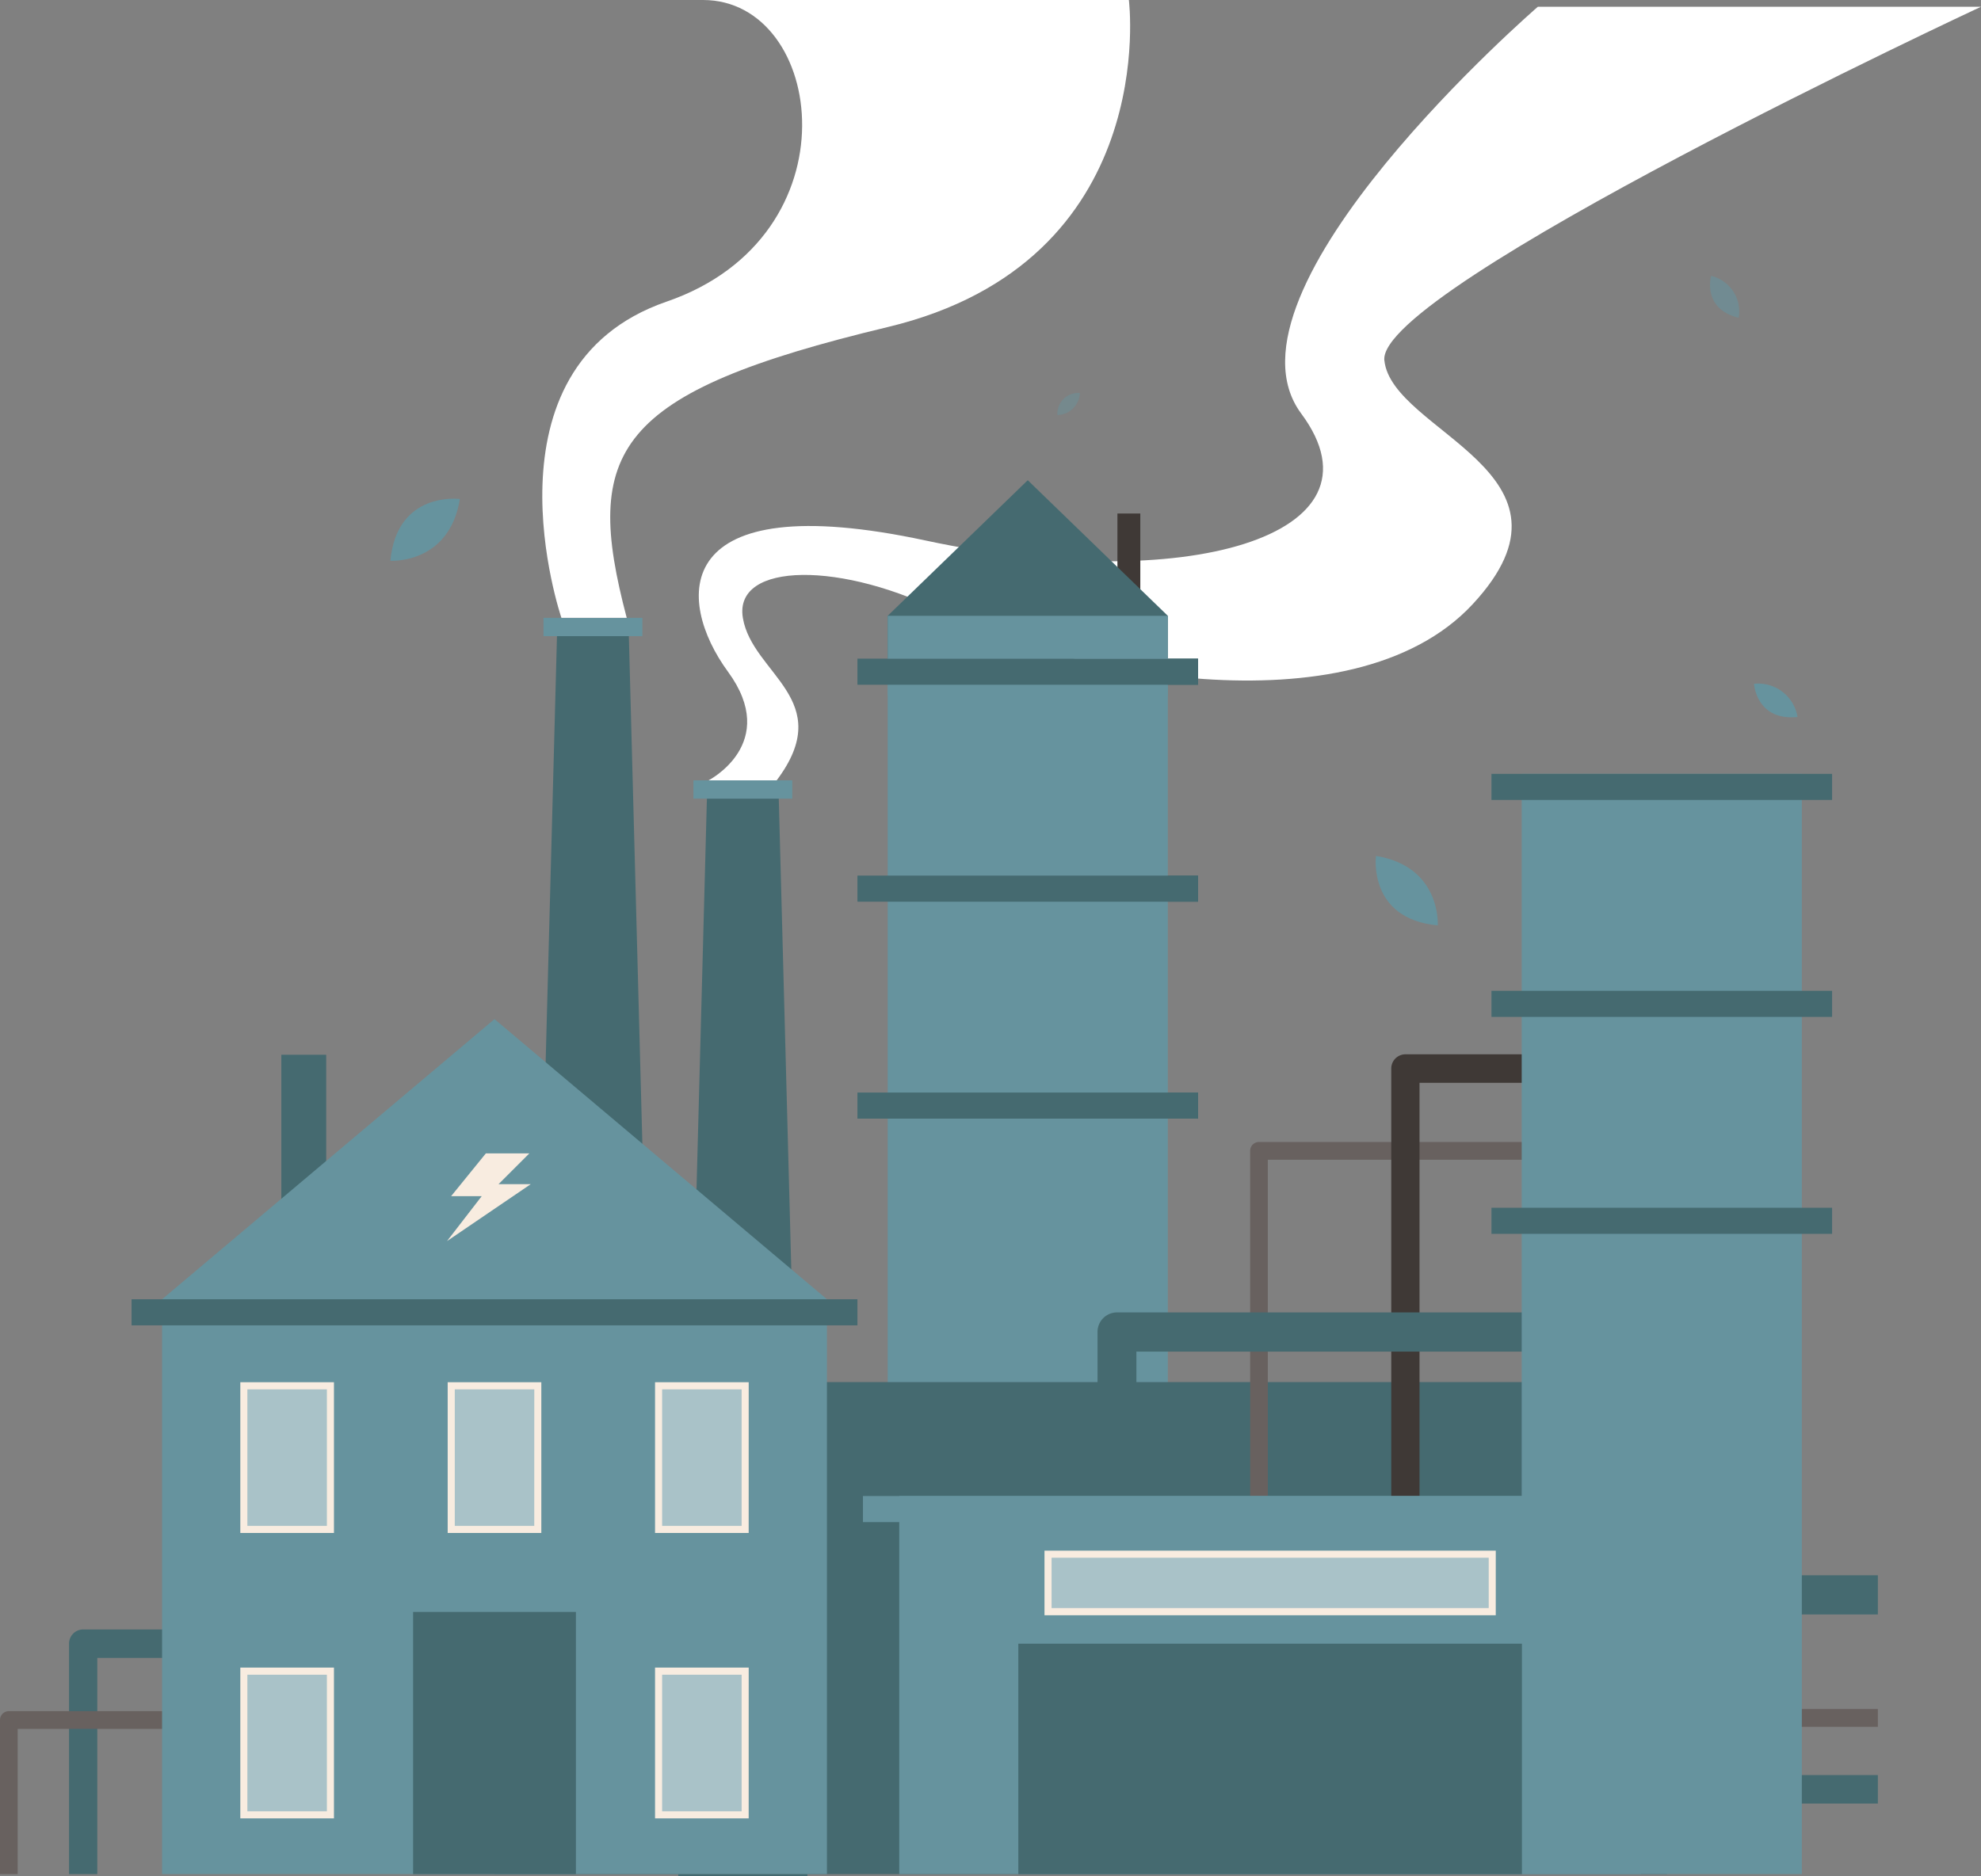 <svg id="Total_CO2e_of_Company_-green" data-name="Total CO2e of Company -green" xmlns="http://www.w3.org/2000/svg" xmlns:xlink="http://www.w3.org/1999/xlink" width="248.35" height="235.256" viewBox="0 0 248.35 235.256">
  <rect x="0" y="0" width="248.35" height="235.256" fill="#808080" stroke="none"/>
  <defs>
    <clipPath id="clip-path">
      <rect id="Rectangle_9205" data-name="Rectangle 9205" width="248.35" height="235.256" fill="none"/>
    </clipPath>
    <clipPath id="clip-path-2">
      <rect id="Rectangle_9253" data-name="Rectangle 9253" width="3.652" height="5.256" fill="none"/>
    </clipPath>
    <clipPath id="clip-path-3">
      <rect id="Rectangle_9254" data-name="Rectangle 9254" width="2.819" height="2.772" fill="none"/>
    </clipPath>
  </defs>
  <g id="Group_58225" data-name="Group 58225" clip-path="url(#clip-path)">
    <path id="Path_86548" data-name="Path 86548" d="M283.724,46.236C282.8,37.2,358.526,1.9,358.526,1.9H302.971s-41.137,35.56-29.665,51.013-14.9,22.83-47.077,15.918-31.385,7.444-24.792,16.446S199,98.906,199,98.906h8.543c7.62-10.137-3.07-13.324-4.238-20.378s12.509-7.169,25.7-.389,50.506,15.153,65.8-1.329-10.154-21.534-11.077-30.573" transform="translate(-110.176 -1.053)" fill="#fff"/>
    <path id="Path_86549" data-name="Path 86549" d="M208.163,358.456h-16.2l3.615-135.88h8.969Z" transform="translate(-106.936 -123.2)" fill="#456a70"/>
    <rect id="Rectangle_9168" data-name="Rectangle 9168" width="12.395" height="2.297" transform="translate(86.93 97.853)" fill="#66939e"/>
    <path id="Path_86550" data-name="Path 86550" d="M165.73,312.813h-16.2l3.615-135.88h8.969Z" transform="translate(-83.298 -97.936)" fill="#456a70"/>
    <rect id="Rectangle_9170" data-name="Rectangle 9170" width="12.395" height="2.297" transform="translate(68.135 77.474)" fill="#66939e"/>
    <rect id="Rectangle_9172" data-name="Rectangle 9172" width="2.869" height="12.293" transform="translate(140.087 64.391)" fill="#3f3936"/>
    <rect id="Rectangle_9173" data-name="Rectangle 9173" width="35.116" height="137.962" transform="translate(111.287 82.591)" fill="#66939e"/>
    <rect id="Rectangle_9174" data-name="Rectangle 9174" width="35.116" height="3.272" transform="translate(111.287 83.956)" fill="#66939e"/>
    <path id="Path_86551" data-name="Path 86551" d="M286.365,151.876l-17.558-17-17.558,17v5.373h35.116Z" transform="translate(-139.962 -74.659)" fill="#456a70"/>
    <rect id="Rectangle_9175" data-name="Rectangle 9175" width="42.703" height="3.272" transform="translate(107.494 82.59)" fill="#456a70"/>
    <rect id="Rectangle_9176" data-name="Rectangle 9176" width="3.793" height="3.272" transform="translate(146.403 82.59)" fill="#456a70"/>
    <rect id="Rectangle_9177" data-name="Rectangle 9177" width="42.703" height="3.272" transform="translate(107.494 109.794)" fill="#456a70"/>
    <rect id="Rectangle_9178" data-name="Rectangle 9178" width="3.793" height="3.272" transform="translate(146.403 109.794)" fill="#456a70"/>
    <rect id="Rectangle_9179" data-name="Rectangle 9179" width="42.703" height="3.272" transform="translate(107.494 136.997)" fill="#456a70"/>
    <rect id="Rectangle_9180" data-name="Rectangle 9180" width="3.793" height="3.272" transform="translate(146.403 136.997)" fill="#456a70"/>
    <path id="Line_763" data-name="Line 763" d="M17.229-.589H0V-5.5H17.229Z" transform="translate(218.192 203.029)" fill="#456a70"/>
    <path id="Line_764" data-name="Line 764" d="M17.229-.268H0V-2.5H17.229Z" transform="translate(218.192 216.799)" fill="#68615f"/>
    <path id="Line_765" data-name="Line 765" d="M17.229-.428H0V-4H17.229Z" transform="translate(218.192 226.58)" fill="#456a70"/>
    <path id="Path_86552" data-name="Path 86552" d="M23.082,488.3H19.539V459.409a1.779,1.779,0,0,1,1.772-1.786H36.255v3.572H23.082Z" transform="translate(-10.884 -253.303)" fill="#456a70"/>
    <path id="Path_86553" data-name="Path 86553" d="M2.215,501H0V481.685a1.112,1.112,0,0,1,1.107-1.116H24.316V482.8H2.215Z" transform="translate(0 -266.004)" fill="#68615f"/>
    <rect id="Rectangle_9181" data-name="Rectangle 9181" width="5.627" height="24.106" transform="translate(35.268 132.259)" fill="#456a70"/>
    <rect id="Rectangle_9182" data-name="Rectangle 9182" width="146.982" height="61.677" transform="translate(61.994 173.323)" fill="#456a70"/>
    <rect id="Rectangle_9183" data-name="Rectangle 9183" width="146.982" height="3.984" transform="translate(61.994 173.323)" fill="#456a70"/>
    <rect id="Rectangle_9184" data-name="Rectangle 9184" width="83.35" height="72.081" transform="translate(20.319 162.918)" fill="#66939e"/>
    <rect id="Rectangle_9185" data-name="Rectangle 9185" width="20.412" height="32.876" transform="translate(51.788 202.123)" fill="#456a70"/>
    <rect id="Rectangle_9186" data-name="Rectangle 9186" width="10.854" height="18.016" transform="translate(30.57 209.554)" fill="#a9c2c8"/>
    <path id="Path_86554" data-name="Path 86554" d="M78.87,486.361H68.9V469.238H78.87Zm.886-18.016H68.016v18.908h11.74Z" transform="translate(-37.889 -259.238)" fill="#f8ece0"/>
    <rect id="Rectangle_9187" data-name="Rectangle 9187" width="10.854" height="18.016" transform="translate(30.57 173.769)" fill="#a9c2c8"/>
    <path id="Path_86555" data-name="Path 86555" d="M78.87,406.212H68.9V389.089H78.87Zm.886-18.016H68.016V407.1h11.74Z" transform="translate(-37.889 -214.874)" fill="#f8ece0"/>
    <rect id="Rectangle_9188" data-name="Rectangle 9188" width="10.854" height="18.016" transform="translate(56.567 173.769)" fill="#a9c2c8"/>
    <path id="Path_86556" data-name="Path 86556" d="M137.564,406.212H127.6V389.089h9.968Zm.886-18.016H126.71V407.1h11.74Z" transform="translate(-70.586 -214.874)" fill="#f8ece0"/>
    <rect id="Rectangle_9189" data-name="Rectangle 9189" width="10.854" height="18.016" transform="translate(82.565 173.769)" fill="#a9c2c8"/>
    <path id="Path_86557" data-name="Path 86557" d="M196.257,406.212h-9.968V389.089h9.968Zm.886-18.016H185.4V407.1h11.74Z" transform="translate(-103.281 -214.874)" fill="#f8ece0"/>
    <rect id="Rectangle_9190" data-name="Rectangle 9190" width="10.854" height="18.016" transform="translate(82.565 209.554)" fill="#a9c2c8"/>
    <path id="Path_86558" data-name="Path 86558" d="M196.257,486.361h-9.968V469.238h9.968Zm.886-18.016H185.4v18.908h11.74Z" transform="translate(-103.281 -259.238)" fill="#f8ece0"/>
    <path id="Path_86559" data-name="Path 86559" d="M87.549,286.213l-41.675,35.13h83.35Z" transform="translate(-25.555 -158.424)" fill="#66939e"/>
    <rect id="Rectangle_9191" data-name="Rectangle 9191" width="91" height="3.272" transform="translate(16.494 162.918)" fill="#456a70"/>
    <path id="Path_86560" data-name="Path 86560" d="M356.048,365.115h-2.215V321.837a1.112,1.112,0,0,1,1.107-1.116h37.027v2.232H356.048Z" transform="translate(-197.107 -177.525)" fill="#68615f"/>
    <path id="Path_86561" data-name="Path 86561" d="M397.317,353.122h-3.543V297.885a1.779,1.779,0,0,1,1.772-1.786h18.671v3.572h-16.9Z" transform="translate(-219.357 -163.896)" fill="#3f3936"/>
    <path id="Path_86562" data-name="Path 86562" d="M315.508,391.611h-4.872V371.044a2.446,2.446,0,0,1,2.436-2.456H370.74V373.5H315.508Z" transform="translate(-173.044 -204.021)" fill="#456a70"/>
    <rect id="Rectangle_9192" data-name="Rectangle 9192" width="35.116" height="137.962" transform="translate(190.771 97.037)" fill="#66939e"/>
    <rect id="Rectangle_9194" data-name="Rectangle 9194" width="42.703" height="3.272" transform="translate(186.978 97.037)" fill="#456a70"/>
    <rect id="Rectangle_9196" data-name="Rectangle 9196" width="42.703" height="3.272" transform="translate(186.978 124.241)" fill="#456a70"/>
    <rect id="Rectangle_9198" data-name="Rectangle 9198" width="42.703" height="3.272" transform="translate(186.978 151.444)" fill="#456a70"/>
    <rect id="Rectangle_9200" data-name="Rectangle 9200" width="92.993" height="47.409" transform="translate(112.735 187.59)" fill="#66939e"/>
    <rect id="Rectangle_9201" data-name="Rectangle 9201" width="102.097" height="3.272" transform="translate(108.183 187.59)" fill="#66939e"/>
    <rect id="Rectangle_9202" data-name="Rectangle 9202" width="63.134" height="28.894" transform="translate(127.664 206.106)" fill="#456a70"/>
    <rect id="Rectangle_9203" data-name="Rectangle 9203" width="55.69" height="7.203" transform="translate(131.386 194.883)" fill="#a9c2c8"/>
    <path id="Path_86563" data-name="Path 86563" d="M351.317,442.689h-54.8v-6.31h54.8Zm.886-7.2H295.627v8.1H352.2Z" transform="translate(-164.683 -241.05)" fill="#f8ece0"/>
    <rect id="Rectangle_9204" data-name="Rectangle 9204" width="35.116" height="5.373" transform="translate(111.287 77.218)" fill="#66939e"/>
    <path id="Path_86564" data-name="Path 86564" d="M227.023,0h-53.38c15.3,0,19.341,29.583-4.571,37.822s-13.187,39.652-13.187,39.652h8.187c-5.527-20.944-1.682-28.224,32.717-36.463S227.023,0,227.023,0" transform="translate(-85.501)" fill="#fff"/>
    <path id="Path_86667" data-name="Path 86667" d="M132.2,321.456h-5.451l-4.352,5.361h3.836l-4.355,5.639,10.5-7.142h-4.038Z" transform="translate(-65.84 -176.828)" fill="#f8ece0"/>
    <path id="Path_86669" data-name="Path 86669" d="M365.594,230.884s-1.054,7.89,7.748,8.715c0,0,.471-7.373-7.748-8.715" transform="translate(-193.093 -123.56)" fill="#66939e"/>
  </g>
  <g id="Group_58262" data-name="Group 58262" transform="translate(-2 -4)">
    <path id="Path_86670" data-name="Path 86670" d="M96.056,137.535s-7.89-1.054-8.715,7.748c0,0,7.373.471,8.715-7.748" transform="translate(-36.402 -70.964)" fill="#66939e"/>
    <path id="Path_86671" data-name="Path 86671" d="M92.467,137.519s-4.641-.62-5.126,4.557a4.987,4.987,0,0,0,5.126-4.557" transform="translate(104.547 206.752) rotate(-101)" fill="#66939e"/>
    <g id="Group_58260" data-name="Group 58260" transform="translate(216.379 38.593)" opacity="0.58">
      <g id="Group_58245" data-name="Group 58245">
        <g id="Group_58244" data-name="Group 58244" clip-path="url(#clip-path-2)">
          <path id="Path_86621" data-name="Path 86621" d="M466.234,73.535s-1.179,4.128,3.453,5.256a4.572,4.572,0,0,0-3.453-5.256" transform="translate(-466.099 -73.535)" fill="#66939e"/>
        </g>
      </g>
    </g>
    <g id="Group_58261" data-name="Group 58261" transform="translate(134.559 53.272)" opacity="0.44">
      <g id="Group_58248" data-name="Group 58248">
        <g id="Group_58247" data-name="Group 58247" clip-path="url(#clip-path-3)">
          <path id="Path_86622" data-name="Path 86622" d="M281.6,107.144a2.621,2.621,0,0,0-2.819,2.768,2.873,2.873,0,0,0,2.819-2.768" transform="translate(-278.781 -107.14)" fill="#66939e"/>
        </g>
      </g>
    </g>
  </g>
</svg>
